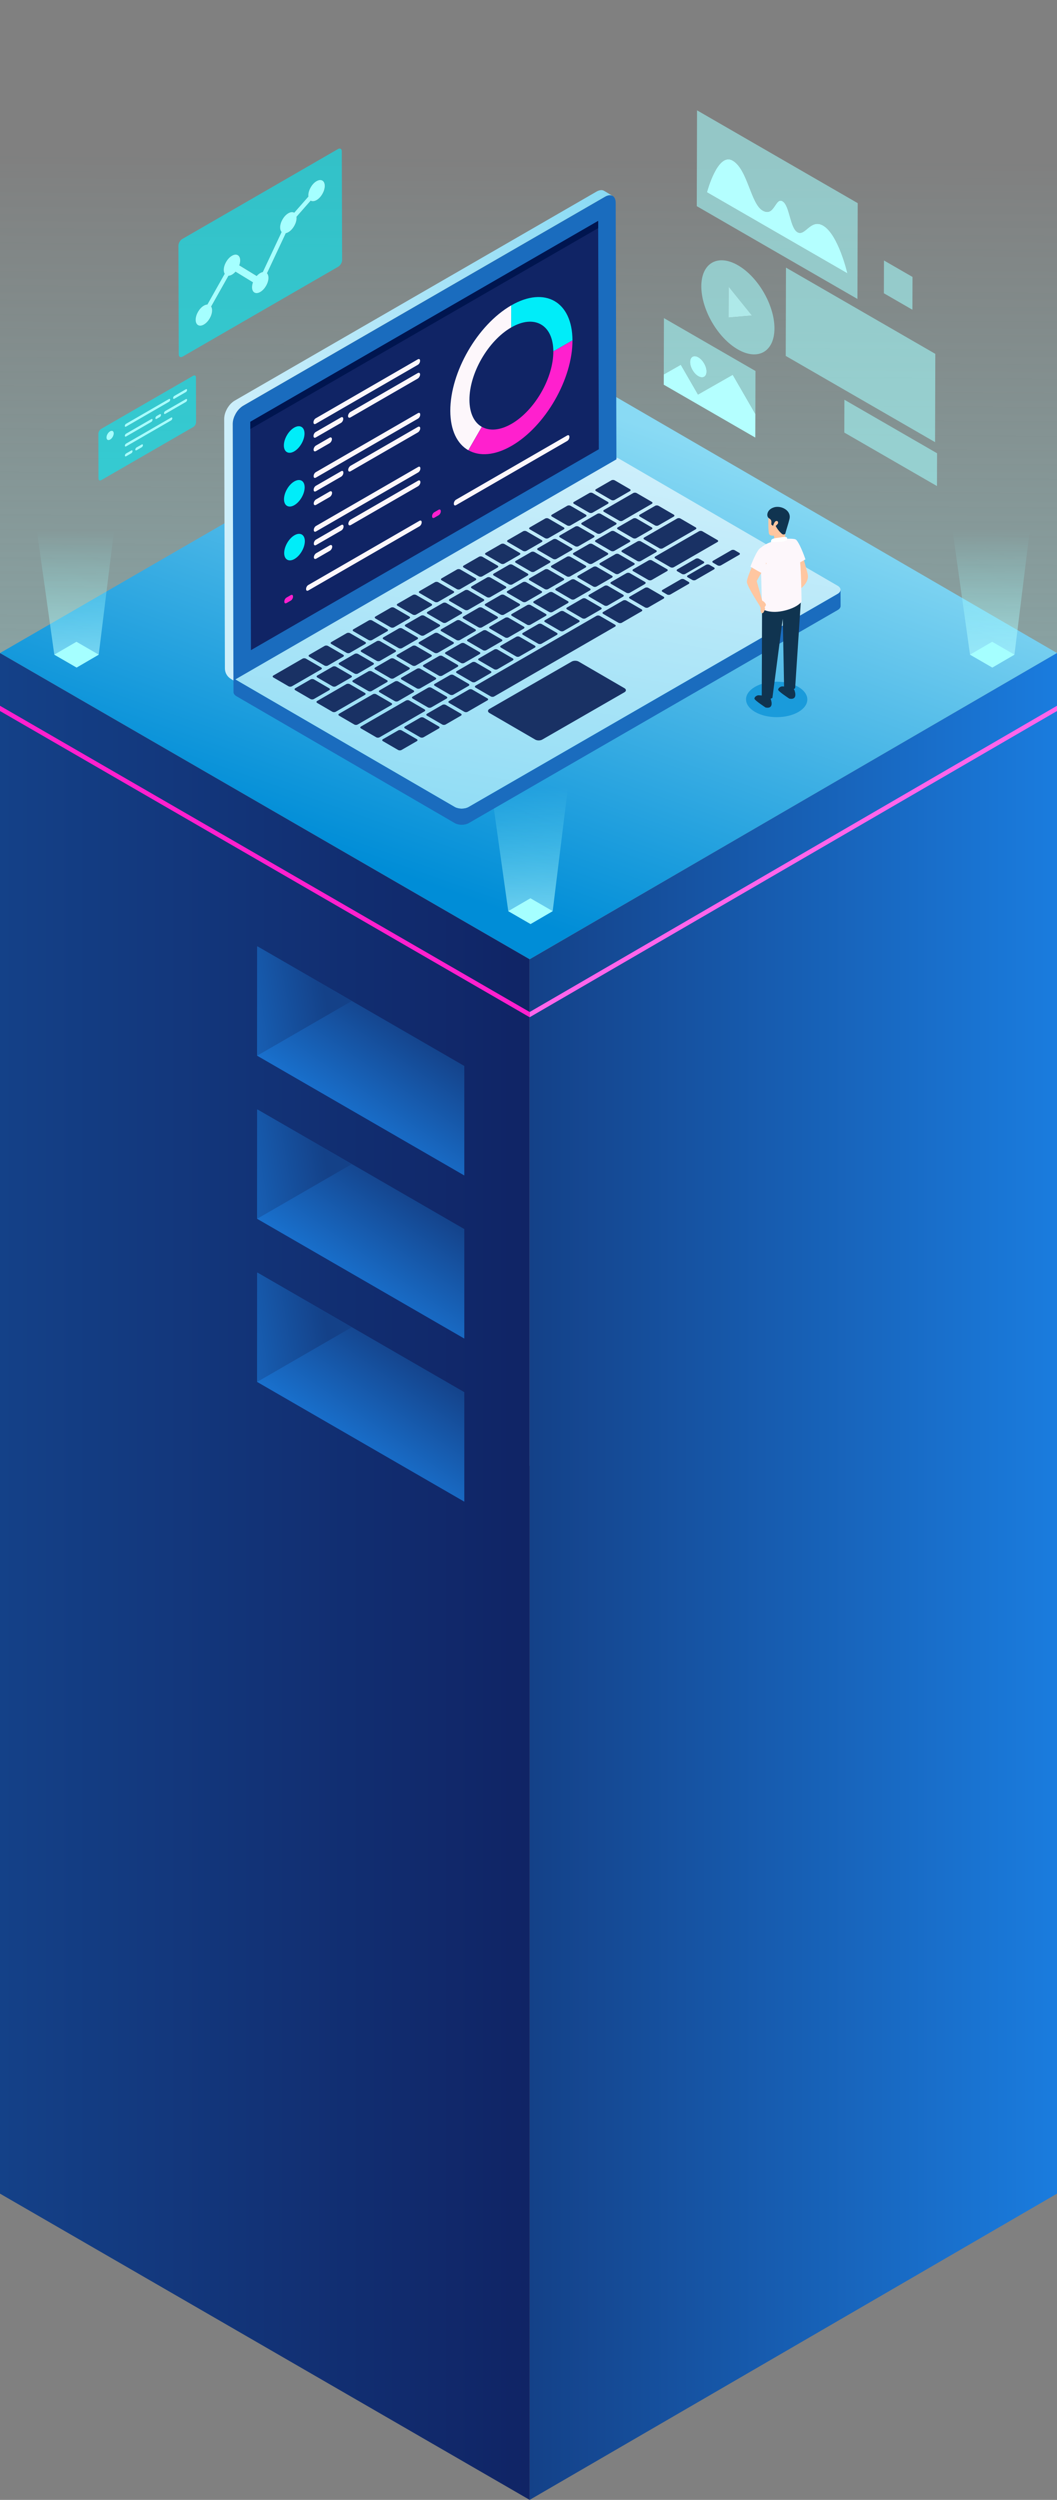 <?xml version="1.0" encoding="utf-8"?>
<!-- Generator: Adobe Illustrator 23.0.1, SVG Export Plug-In . SVG Version: 6.00 Build 0)  -->
<svg version="1.1" id="Layer_1" xmlns="http://www.w3.org/2000/svg" xmlns:xlink="http://www.w3.org/1999/xlink" x="0px" y="0px"
	 viewBox="0 0 360.71 852.82" style="enable-background:new 0 0 360.71 852.82;" xml:space="preserve">
<rect x="0" y="0" width="360.71" height="852.82" fill="#808080" stroke="none"/>
<style type="text/css">
	.st0{enable-background:new    ;}
	.st1{fill:url(#SVGID_1_);}
	.st2{fill:url(#SVGID_2_);}
	.st3{fill:url(#SVGID_3_);}
	.st4{fill:url(#SVGID_4_);}
	.st5{opacity:0.561;fill:url(#SVGID_5_);enable-background:new    ;}
	.st6{fill:url(#SVGID_6_);}
	.st7{fill:url(#SVGID_7_);}
	.st8{fill:url(#SVGID_8_);}
	.st9{fill:#FF65EB;}
	.st10{fill:#FF20CE;}
	.st11{opacity:0.561;fill:url(#SVGID_9_);enable-background:new    ;}
	.st12{fill:#A5FFFF;}
	.st13{opacity:0.561;fill:url(#SVGID_10_);enable-background:new    ;}
	.st14{opacity:0.561;fill:url(#SVGID_11_);enable-background:new    ;}
	.st15{opacity:0.561;fill:url(#SVGID_12_);enable-background:new    ;}
	.st16{fill:url(#SVGID_13_);}
	.st17{fill:#193164;}
	.st18{fill:#1A6CBE;}
	.st19{fill:#102465;}
	.st20{fill:#00154F;}
	.st21{fill:url(#SVGID_14_);}
	.st22{fill:#1A9BDB;}
	.st23{fill:#103450;}
	.st24{fill:#FFC6A0;}
	.st25{fill:#FDF7FB;}
	.st26{fill:#FFFFFF;}
	.st27{fill:#00EDF9;}
	.st28{opacity:0.6;fill:#00EDF9;enable-background:new    ;}
	.st29{fill:url(#SVGID_15_);}
	.st30{fill:url(#SVGID_16_);}
	.st31{fill:url(#SVGID_17_);}
	.st32{fill:url(#SVGID_18_);}
	.st33{fill:url(#SVGID_19_);}
	.st34{fill:url(#SVGID_20_);}
	.st35{opacity:0.561;fill:#A5FFFF;enable-background:new    ;}
	.st36{fill:#B4FFFF;}
	.st37{opacity:0.808;fill:#B8FFFF;enable-background:new    ;}
	.st38{fill:url(#SVGID_21_);}
	.st39{fill:url(#SVGID_22_);}
	.st40{fill:url(#SVGID_23_);}
	.st41{fill:#162A56;}
	.st42{fill:url(#SVGID_24_);}
	.st43{fill:#165DA4;}
	.st44{opacity:0.3;}
	.st45{opacity:0.561;fill:url(#SVGID_25_);}
	.st46{opacity:0.6;fill:#00EDF9;}
	.st47{opacity:0.561;fill:url(#SVGID_26_);}
	.st48{fill:url(#SVGID_27_);}
	.st49{fill:url(#SVGID_28_);}
	.st50{fill:url(#SVGID_29_);}
	.st51{opacity:0.4;fill:#1A9BDB;}
	.st52{fill:#011C63;}
	.st53{fill:#FCFEFB;}
	.st54{opacity:0.6;}
	.st55{fill:url(#SVGID_30_);}
	.st56{fill:url(#SVGID_31_);}
	.st57{fill:url(#SVGID_32_);}
	.st58{opacity:0.561;fill:url(#SVGID_33_);}
	.st59{fill:url(#SVGID_34_);}
	.st60{fill:url(#SVGID_35_);}
	.st61{fill:url(#SVGID_36_);}
</style>
<g id="OBJECTS">
	<g>
		<g>
			
				<linearGradient id="SVGID_1_" gradientUnits="userSpaceOnUse" x1="181.456" y1="593.971" x2="178.925" y2="231.238" gradientTransform="matrix(1 0 0 -1 0 634)">
				<stop  offset="0.037" style="stop-color:#93FFFD;stop-opacity:0"/>
				<stop  offset="0.622" style="stop-color:#A5FDFE;stop-opacity:0.608"/>
				<stop  offset="1" style="stop-color:#B2FBFF"/>
			</linearGradient>
			<polygon style="opacity:0.561;fill:url(#SVGID_1_);enable-background:new    ;" points="0,0 0,395.63 180.75,500.1 
				360.71,395.63 360.71,0 			"/>
			<g>
				<g class="st0">
					<g>
						
							<linearGradient id="SVGID_2_" gradientUnits="userSpaceOnUse" x1="209.066" y1="492.399" x2="151.733" y2="330.283" gradientTransform="matrix(1 0 0 -1 0 634)">
							<stop  offset="0" style="stop-color:#89DAF4"/>
							<stop  offset="1" style="stop-color:#008DD7"/>
						</linearGradient>
						<polygon class="st2" points="360.71,222.78 180.75,327.25 0,222.79 180.75,118.32 						"/>
					</g>
					
						<linearGradient id="SVGID_3_" gradientUnits="userSpaceOnUse" x1="180.75" y1="96.198" x2="360.71" y2="96.198" gradientTransform="matrix(1 0 0 -1 0 634)">
						<stop  offset="0" style="stop-color:#144188"/>
						<stop  offset="0.998" style="stop-color:#1A7CDE"/>
					</linearGradient>
					<polygon class="st3" points="360.71,222.78 360.71,748.35 180.75,852.82 180.75,327.25 					"/>
					
						<linearGradient id="SVGID_4_" gradientUnits="userSpaceOnUse" x1="0" y1="96.193" x2="180.75" y2="96.193" gradientTransform="matrix(1 0 0 -1 0 634)">
						<stop  offset="0" style="stop-color:#144188"/>
						<stop  offset="0.998" style="stop-color:#102465"/>
					</linearGradient>
					<polygon class="st4" points="180.75,327.25 180.75,852.82 0,748.35 0,222.79 					"/>
				</g>
			</g>
			<polygon class="st9" points="180.75,347.03 360.71,242.56 360.71,240.77 180.75,345.24 			"/>
			<polygon class="st10" points="0,242.56 180.75,347.03 180.75,345.24 0,240.77 			"/>
		</g>
		<g>
			
				<linearGradient id="SVGID_5_" gradientUnits="userSpaceOnUse" x1="180.529" y1="543.684" x2="180.137" y2="501.823" gradientTransform="matrix(1 0 0 -1 0 634)">
				<stop  offset="0.037" style="stop-color:#93FFFD;stop-opacity:0"/>
				<stop  offset="0.622" style="stop-color:#A5FDFE;stop-opacity:0.608"/>
				<stop  offset="1" style="stop-color:#B2FBFF"/>
			</linearGradient>
			<polygon class="st5" points="166.31,83.23 173.45,134.05 181.06,138.44 188.61,134.05 194.88,83.23 			"/>
			<polygon class="st12" points="173.45,134.05 181.01,129.66 188.61,134.05 181.06,138.44 			"/>
			
				<linearGradient id="SVGID_6_" gradientUnits="userSpaceOnUse" x1="25.609" y1="454.398" x2="25.218" y2="412.537" gradientTransform="matrix(1 0 0 -1 0 634)">
				<stop  offset="0.037" style="stop-color:#93FFFD;stop-opacity:0"/>
				<stop  offset="0.622" style="stop-color:#A5FDFE;stop-opacity:0.608"/>
				<stop  offset="1" style="stop-color:#B2FBFF"/>
			</linearGradient>
			<polygon style="opacity:0.561;fill:url(#SVGID_6_);enable-background:new    ;" points="11.39,172.52 18.53,223.33 
				26.14,227.73 33.69,223.33 39.96,172.52 			"/>
			<polygon class="st12" points="18.53,223.33 26.09,218.94 33.69,223.33 26.14,227.73 			"/>
			
				<linearGradient id="SVGID_7_" gradientUnits="userSpaceOnUse" x1="338.109" y1="454.398" x2="337.717" y2="412.537" gradientTransform="matrix(1 0 0 -1 0 634)">
				<stop  offset="0.037" style="stop-color:#93FFFD;stop-opacity:0"/>
				<stop  offset="0.622" style="stop-color:#A5FDFE;stop-opacity:0.608"/>
				<stop  offset="1" style="stop-color:#B2FBFF"/>
			</linearGradient>
			<polygon style="opacity:0.561;fill:url(#SVGID_7_);enable-background:new    ;" points="323.89,172.52 331.03,223.33 
				338.64,227.73 346.19,223.33 352.46,172.52 			"/>
			<polygon class="st12" points="331.03,223.33 338.59,218.94 346.19,223.33 338.64,227.73 			"/>
			
				<linearGradient id="SVGID_8_" gradientUnits="userSpaceOnUse" x1="180.529" y1="366.898" x2="180.137" y2="325.036" gradientTransform="matrix(1 0 0 -1 0 634)">
				<stop  offset="0.037" style="stop-color:#93FFFD;stop-opacity:0"/>
				<stop  offset="0.622" style="stop-color:#A5FDFE;stop-opacity:0.608"/>
				<stop  offset="1" style="stop-color:#B2FBFF"/>
			</linearGradient>
			<polygon style="opacity:0.561;fill:url(#SVGID_8_);enable-background:new    ;" points="166.31,260.02 173.45,310.83 
				181.06,315.23 188.61,310.83 194.88,260.02 			"/>
			<polygon class="st12" points="173.45,310.83 181.01,306.44 188.61,310.83 181.06,315.23 			"/>
		</g>
		<g>
			<g>
				
					<linearGradient id="SVGID_9_" gradientUnits="userSpaceOnUse" x1="193.551" y1="480.151" x2="169.827" y2="337.147" gradientTransform="matrix(1 0 0 -1 0 634)">
					<stop  offset="0" style="stop-color:#CDEFFB"/>
					<stop  offset="1" style="stop-color:#89DAF4"/>
				</linearGradient>
				<path style="fill:url(#SVGID_9_);" d="M206.57,156.54c1.33-0.77,3.46-0.77,4.78,0l74.5,43.29c1.32,0.77,1.32,2.01,0,2.77
					l-125.91,72.7c-1.33,0.77-3.47,0.76-4.79-0.01L80.65,232c-1.32-0.77-1.31-2,0.02-2.77L206.57,156.54z"/>
				<path class="st17" d="M209.73,170.56c-0.31,0.18-0.83,0.18-1.14,0l-5.2-3.02c-0.31-0.18-0.31-0.48,0-0.66l5.24-3.02
					c0.31-0.18,0.83-0.18,1.14,0l5.2,3.02c0.31,0.18,0.31,0.48,0,0.66L209.73,170.56z M207.44,171.88c0.31-0.18,0.31-0.48,0-0.66
					l-5.2-3.02c-0.31-0.18-0.83-0.18-1.14,0l-5.24,3.02c-0.31,0.18-0.31,0.48,0,0.66l5.2,3.02c0.31,0.18,0.83,0.18,1.14,0
					L207.44,171.88z M199.91,176.23c0.32-0.19,0.31-0.48,0-0.66l-5.2-3.02c-0.31-0.18-0.82-0.19-1.14,0l-5.22,3.02
					c-0.32,0.19-0.32,0.48,0,0.66l5.2,3.02c0.31,0.18,0.82,0.19,1.14,0L199.91,176.23z M229.92,176.23c0.31-0.18,0.31-0.48,0-0.66
					l-5.2-3.02c-0.31-0.18-0.83-0.18-1.14,0l-5.24,3.02c-0.31,0.18-0.31,0.48,0,0.66l5.2,3.02c0.31,0.18,0.83,0.18,1.14,0
					L229.92,176.23z M204.95,181.99l5.22-3.02c0.32-0.19,0.32-0.48,0-0.66l-5.2-3.02c-0.31-0.18-0.82-0.19-1.14,0l-5.22,3.02
					c-0.32,0.19-0.33,0.49-0.01,0.67l5.2,3.02C204.1,182.17,204.62,182.17,204.95,181.99z M217.2,176.89
					c-0.31-0.18-0.83-0.18-1.14,0l-5.24,3.02c-0.31,0.18-0.31,0.48,0,0.66l5.2,3.02c0.31,0.18,0.83,0.18,1.14,0l5.24-3.02
					c0.31-0.18,0.31-0.48,0-0.66L217.2,176.89z M184.86,184.92c0.31-0.18,0.31-0.48,0-0.66l-5.2-3.02c-0.31-0.18-0.83-0.18-1.14,0
					l-5.24,3.02c-0.31,0.18-0.31,0.48,0,0.66l5.2,3.02c0.31,0.18,0.83,0.18,1.14,0L184.86,184.92z M189.89,190.68l5.24-3.02
					c0.31-0.18,0.31-0.48,0-0.66l-5.2-3.02c-0.31-0.18-0.83-0.18-1.14,0l-5.24,3.02c-0.31,0.18-0.31,0.48,0,0.66l5.2,3.02
					C189.06,190.86,189.57,190.86,189.89,190.68z M177.34,189.27c0.31-0.18,0.31-0.48,0-0.66l-5.2-3.02c-0.31-0.18-0.83-0.18-1.14,0
					l-5.24,3.02c-0.31,0.18-0.31,0.48,0,0.66l5.2,3.02c0.31,0.18,0.83,0.18,1.14,0L177.34,189.27z M200.96,192.29
					c0.31,0.18,0.83,0.18,1.14,0l5.24-3.02c0.31-0.18,0.31-0.48,0-0.66l-5.2-3.02c-0.31-0.18-0.83-0.18-1.14,0l-5.24,3.02
					c-0.31,0.18-0.31,0.48,0,0.66L200.96,192.29z M176.02,191.34c-0.31,0.18-0.31,0.48,0,0.66l5.2,3.02c0.31,0.18,0.83,0.18,1.14,0
					l5.24-3.02c0.31-0.18,0.31-0.48,0-0.66l-5.2-3.02c-0.31-0.18-0.83-0.18-1.14,0L176.02,191.34z M169.81,193.61
					c0.31-0.18,0.31-0.48,0-0.66l-5.2-3.02c-0.31-0.18-0.83-0.18-1.14,0l-5.24,3.02c-0.31,0.18-0.31,0.48,0,0.66l5.2,3.02
					c0.31,0.18,0.83,0.18,1.14,0L169.81,193.61z M193.44,196.63c0.31,0.18,0.83,0.18,1.14,0l5.24-3.02c0.31-0.18,0.31-0.48,0-0.66
					l-5.2-3.02c-0.31-0.18-0.83-0.18-1.14,0l-5.24,3.02c-0.31,0.18-0.31,0.48,0,0.66L193.44,196.63z M234.7,196.29
					c-0.32,0.19-0.31,0.48,0,0.66l1.56,0.9c0.31,0.18,0.82,0.19,1.14,0l6.25-3.61c0.31-0.18,0.31-0.48,0-0.66l-1.56-0.9
					c-0.31-0.18-0.83-0.18-1.14,0L234.7,196.29z M168.5,195.68c-0.32,0.19-0.31,0.48,0,0.66l5.2,3.02c0.31,0.18,0.82,0.19,1.14,0
					l5.23-3.02c0.32-0.19,0.31-0.48,0-0.66l-5.2-3.02c-0.31-0.18-0.82-0.19-1.14,0L168.5,195.68z M187.09,194.27
					c-0.31-0.18-0.83-0.18-1.14,0l-5.24,3.02c-0.31,0.18-0.31,0.48,0,0.66l5.2,3.02c0.31,0.18,0.83,0.18,1.14,0l5.24-3.02
					c0.31-0.18,0.31-0.48,0-0.66L187.09,194.27z M160.97,200.03c-0.32,0.19-0.31,0.48,0,0.66l5.2,3.02c0.31,0.18,0.82,0.19,1.14,0
					l5.23-3.02c0.32-0.19,0.31-0.48,0-0.66l-5.2-3.02c-0.31-0.18-0.82-0.19-1.14,0L160.97,200.03z M201.31,201.41
					c0.31-0.18,0.33-0.47,0-0.66l-5.19-3.02c-0.32-0.19-0.83-0.18-1.14,0l-5.24,3.02c-0.31,0.18-0.33,0.47,0,0.66l5.19,3.02
					c0.32,0.19,0.83,0.18,1.14,0L201.31,201.41z M154.75,202.3c0.31-0.18,0.31-0.48,0-0.66l-5.2-3.02c-0.31-0.18-0.83-0.18-1.14,0
					l-5.23,3.02c-0.32,0.19-0.33,0.49-0.01,0.67l5.2,3.02c0.31,0.18,0.83,0.18,1.15-0.01L154.75,202.3z M153.44,204.38
					c-0.31,0.18-0.31,0.48,0,0.66l5.2,3.02c0.31,0.18,0.83,0.18,1.14,0l5.24-3.02c0.31-0.18,0.31-0.48,0-0.66l-5.2-3.02
					c-0.31-0.18-0.83-0.18-1.14,0L153.44,204.38z M187.41,208.77c0.32,0.19,0.83,0.18,1.14,0l5.24-3.02c0.31-0.18,0.33-0.47,0-0.66
					l-5.19-3.02c-0.32-0.19-0.83-0.18-1.14,0l-5.24,3.02c-0.31,0.18-0.33,0.47,0,0.66L187.41,208.77z M147.23,206.65
					c0.31-0.18,0.31-0.48,0-0.66l-5.2-3.02c-0.31-0.18-0.83-0.18-1.14,0l-5.24,3.02c-0.31,0.18-0.31,0.48,0,0.66l5.2,3.02
					c0.31,0.18,0.83,0.18,1.14,0L147.23,206.65z M172.04,202.96c-0.31-0.18-0.83-0.18-1.15,0.01l-5.23,3.02
					c-0.32,0.19-0.31,0.48,0,0.66l5.2,3.02c0.31,0.18,0.82,0.19,1.14,0l5.23-3.02c0.32-0.19,0.33-0.49,0.01-0.67L172.04,202.96z
					 M145.91,208.72c-0.31,0.18-0.31,0.48,0,0.66l5.2,3.02c0.31,0.18,0.83,0.18,1.14,0l5.24-3.02c0.31-0.18,0.31-0.48,0-0.66
					l-5.2-3.02c-0.31-0.18-0.83-0.18-1.14,0L145.91,208.72z M205.85,208.77c-0.32,0.19-0.31,0.48,0,0.66l5.2,3.02
					c0.31,0.18,0.82,0.19,1.14,0l6.76-3.9c0.31-0.18,0.31-0.48,0-0.66l-5.2-3.02c-0.31-0.18-0.83-0.18-1.14,0L205.85,208.77z
					 M164.5,207.31c-0.31-0.18-0.83-0.18-1.14,0l-5.23,3.02c-0.32,0.19-0.33,0.49-0.01,0.67l5.2,3.02c0.31,0.18,0.83,0.18,1.15-0.01
					l5.23-3.02c0.31-0.18,0.31-0.48,0-0.66L164.5,207.31z M197.57,212.24c0.31-0.18,0.31-0.48-0.01-0.67l-5.19-3.02
					c-0.32-0.19-0.83-0.18-1.14,0l-5.24,3.02c-0.31,0.18-0.33,0.47,0,0.66l5.19,3.02c0.32,0.19,0.84,0.19,1.15,0.01L197.57,212.24z
					 M138.39,213.07c-0.31,0.18-0.31,0.48,0,0.66l5.2,3.02c0.31,0.18,0.83,0.18,1.14,0l5.24-3.02c0.31-0.18,0.31-0.48,0-0.66
					l-5.2-3.02c-0.31-0.18-0.83-0.18-1.14,0L138.39,213.07z M132.18,215.34c0.31-0.18,0.31-0.48,0-0.66l-5.2-3.02
					c-0.31-0.18-0.83-0.18-1.14,0l-5.24,3.02c-0.31,0.18-0.31,0.48,0,0.66l5.2,3.02c0.31,0.18,0.83,0.18,1.14,0L132.18,215.34z
					 M156.98,211.65c-0.31-0.18-0.83-0.18-1.14,0l-5.24,3.02c-0.31,0.18-0.31,0.48,0,0.66l5.2,3.02c0.31,0.18,0.83,0.18,1.14,0
					l5.24-3.02c0.31-0.18,0.31-0.48,0-0.66L156.98,211.65z M137.2,221.1l5.22-3.02c0.32-0.19,0.33-0.49,0.01-0.67l-5.2-3.02
					c-0.31-0.18-0.83-0.18-1.15,0.01l-5.23,3.02c-0.31,0.18-0.31,0.48,0,0.66l5.2,3.02C136.37,221.28,136.89,221.28,137.2,221.1z
					 M124.64,219.69c0.32-0.19,0.33-0.49,0.01-0.67l-5.2-3.02c-0.31-0.18-0.83-0.18-1.15,0.01l-5.23,3.02
					c-0.32,0.19-0.31,0.48,0,0.66l5.2,3.02c0.31,0.18,0.82,0.19,1.14,0L124.64,219.69z M149.46,216c-0.31-0.18-0.83-0.18-1.14,0
					l-5.24,3.02c-0.31,0.18-0.31,0.48,0,0.66l5.2,3.02c0.31,0.18,0.83,0.18,1.14,0l5.24-3.02c0.31-0.18,0.31-0.48,0-0.66L149.46,216
					z M182.52,220.93c0.31-0.18,0.31-0.48-0.01-0.67l-5.19-3.02c-0.32-0.19-0.83-0.18-1.14,0l-5.24,3.02
					c-0.31,0.18-0.33,0.47,0,0.66l5.19,3.02c0.32,0.19,0.84,0.19,1.15,0.01L182.52,220.93z M123.34,221.76
					c-0.32,0.19-0.31,0.48,0,0.66l5.2,3.02c0.31,0.18,0.82,0.19,1.14,0l5.23-3.02c0.32-0.19,0.31-0.48,0-0.66l-5.2-3.02
					c-0.31-0.18-0.82-0.19-1.14,0L123.34,221.76z M140.75,227.05c0.31,0.18,0.83,0.18,1.14,0l5.24-3.02c0.31-0.18,0.31-0.48,0-0.66
					l-5.2-3.02c-0.31-0.18-0.83-0.18-1.14,0l-5.24,3.02c-0.31,0.18-0.31,0.48,0,0.66L140.75,227.05z M134.41,224.69
					c-0.31-0.18-0.83-0.18-1.15,0.01l-5.23,3.02c-0.32,0.19-0.31,0.48,0,0.66l5.2,3.02c0.31,0.18,0.82,0.19,1.14,0l5.23-3.02
					c0.32-0.19,0.33-0.49,0.01-0.67L134.41,224.69z M167.46,229.62c0.32-0.19,0.31-0.48-0.01-0.67l-5.19-3.02
					c-0.32-0.19-0.82-0.19-1.14,0l-5.23,3.02c-0.32,0.19-0.34,0.48-0.01,0.67l5.19,3.02c0.32,0.19,0.84,0.19,1.16,0L167.46,229.62z
					 M93.28,230.45c-0.31,0.18-0.31,0.48,0,0.66l5.2,3.02c0.31,0.18,0.83,0.18,1.14,0l9.98-5.76c0.31-0.18,0.31-0.48,0-0.66
					l-5.2-3.02c-0.31-0.18-0.83-0.18-1.14,0L93.28,230.45z M125.69,235.74c0.31,0.18,0.83,0.18,1.15-0.01l5.22-3.02
					c0.31-0.18,0.31-0.48,0-0.66l-5.2-3.02c-0.31-0.18-0.83-0.18-1.14,0l-5.22,3.02c-0.32,0.19-0.33,0.49-0.01,0.67L125.69,235.74z
					 M162.31,233.91c-0.32,0.19-0.33,0.49-0.01,0.67l5.2,3.02c0.31,0.18,0.83,0.18,1.15-0.01l41.24-23.81
					c0.31-0.18,0.31-0.48,0-0.66l-5.2-3.02c-0.31-0.18-0.83-0.18-1.14,0L162.31,233.91z M100.76,234.8c-0.31,0.18-0.31,0.48,0,0.66
					l5.2,3.02c0.31,0.18,0.83,0.18,1.14,0l5.24-3.02c0.31-0.18,0.31-0.48,0-0.66l-5.2-3.02c-0.31-0.18-0.83-0.18-1.14,0
					L100.76,234.8z M134.72,239.19c0.32,0.19,0.83,0.18,1.14,0l5.22-3.02c0.32-0.19,0.34-0.48,0.01-0.67l-5.19-3.02
					c-0.32-0.19-0.83-0.18-1.15,0.01l-5.22,3.02c-0.31,0.18-0.33,0.47,0,0.66L134.72,239.19z M152.41,238.31
					c0.31-0.18,0.31-0.48-0.01-0.67l-5.19-3.02c-0.32-0.19-0.83-0.18-1.14,0l-5.24,3.02c-0.31,0.18-0.33,0.47,0,0.66l5.19,3.02
					c0.32,0.19,0.84,0.19,1.15,0.01L152.41,238.31z M108.23,239.14c-0.31,0.18-0.31,0.48,0,0.66l5.2,3.02
					c0.31,0.18,0.83,0.18,1.14,0l9.97-5.76c0.31-0.18,0.31-0.48,0-0.66l-5.2-3.02c-0.31-0.18-0.83-0.18-1.14,0L108.23,239.14z
					 M153.25,239.14c-0.32,0.19-0.31,0.48,0,0.66l5.2,3.02c0.31,0.18,0.82,0.19,1.14,0l6.76-3.9c0.31-0.18,0.31-0.48,0-0.66
					l-5.2-3.02c-0.31-0.18-0.83-0.18-1.14,0L153.25,239.14z M123.19,247.84c-0.31,0.18-0.33,0.47,0,0.66l5.19,3.02
					c0.32,0.19,0.84,0.19,1.15,0.01l15.35-8.86c0.31-0.18,0.31-0.48-0.01-0.67l-5.19-3.02c-0.32-0.19-0.83-0.18-1.14,0
					L123.19,247.84z M138.19,247.84c-0.31,0.18-0.31,0.48,0,0.66l5.2,3.02c0.31,0.18,0.83,0.18,1.14,0l5.24-3.02
					c0.31-0.18,0.31-0.48,0-0.66l-5.2-3.02c-0.31-0.18-0.83-0.18-1.14,0L138.19,247.84z M222.44,171.88c0.31-0.18,0.31-0.48,0-0.66
					l-5.2-3.02c-0.31-0.18-0.83-0.18-1.14,0l-9.98,5.76c-0.32,0.19-0.31,0.48,0,0.66l5.2,3.02c0.31,0.18,0.82,0.19,1.14,0
					L222.44,171.88z M192.38,180.58c0.31-0.18,0.31-0.48,0-0.66l-5.2-3.02c-0.31-0.18-0.83-0.18-1.14,0l-5.24,3.02
					c-0.31,0.18-0.31,0.48,0,0.66l5.2,3.02c0.31,0.18,0.83,0.18,1.14,0L192.38,180.58z M197.41,186.34l5.24-3.02
					c0.31-0.18,0.31-0.48,0-0.66l-5.2-3.02c-0.31-0.18-0.83-0.18-1.14,0l-5.24,3.02c-0.31,0.18-0.31,0.48,0,0.66l5.2,3.02
					C196.58,186.52,197.1,186.52,197.41,186.34z M237.4,180.57c0.31-0.18,0.33-0.47,0-0.66l-5.19-3.02c-0.32-0.19-0.83-0.18-1.14,0
					l-11.22,6.48c-0.31,0.18-0.33,0.47,0,0.66l5.19,3.02c0.32,0.19,0.83,0.18,1.14,0L237.4,180.57z M208.49,187.94
					c0.31,0.18,0.82,0.19,1.14,0l5.23-3.02c0.32-0.19,0.31-0.48,0-0.66l-5.2-3.02c-0.31-0.18-0.82-0.19-1.14,0l-5.22,3.02
					c-0.32,0.19-0.32,0.48,0,0.66L208.49,187.94z M223.89,188.37c0.31-0.18,0.33-0.47,0-0.66l-5.19-3.02
					c-0.32-0.19-0.83-0.18-1.14,0l-5.24,3.02c-0.31,0.18-0.33,0.47,0,0.66l5.19,3.02c0.32,0.19,0.83,0.18,1.14,0L223.89,188.37z
					 M223.62,189.85c-0.31,0.18-0.33,0.47,0,0.66l5.17,3c0.31,0.18,0.83,0.18,1.14,0l14.92-8.61c0.31-0.18,0.31-0.48,0-0.66l-5.17-3
					c-0.32-0.19-0.83-0.18-1.14,0L223.62,189.85z M216.36,192.72c0.32-0.19,0.33-0.47,0-0.66l-5.19-3.02
					c-0.32-0.19-0.82-0.19-1.14,0l-5.23,3.02c-0.32,0.19-0.33,0.47,0,0.66l5.19,3.02c0.32,0.19,0.82,0.19,1.14,0L216.36,192.72z
					 M231.15,194.23c-0.32,0.19-0.31,0.48,0,0.66l1.54,0.9c0.32,0.19,0.83,0.19,1.15,0.01l6.25-3.61c0.31-0.18,0.31-0.48-0.01-0.67
					l-1.54-0.9c-0.31-0.18-0.83-0.18-1.14,0L231.15,194.23z M226.08,201.24c-0.32,0.19-0.31,0.48,0,0.66l1.54,0.9
					c0.32,0.19,0.83,0.19,1.15,0.01l6.25-3.61c0.31-0.18,0.31-0.48-0.01-0.67l-1.54-0.9c-0.31-0.18-0.83-0.18-1.14,0L226.08,201.24z
					 M243.33,191.31c-0.32,0.19-0.31,0.48,0,0.66l1.54,0.9c0.32,0.19,0.83,0.19,1.15,0.01l6.25-3.61c0.31-0.18,0.31-0.48-0.01-0.67
					l-1.54-0.9c-0.31-0.18-0.83-0.18-1.14,0L243.33,191.31z M227.64,194.84c0.31-0.18,0.31-0.48,0-0.66l-5.17-3
					c-0.32-0.19-0.83-0.18-1.14,0l-5.24,3.02c-0.31,0.18-0.33,0.47,0,0.66l5.17,3c0.31,0.18,0.83,0.18,1.14,0L227.64,194.84z
					 M208.83,197.06c0.31-0.18,0.33-0.47,0-0.66l-5.19-3.02c-0.32-0.19-0.83-0.18-1.14,0l-5.23,3.02c-0.32,0.19-0.34,0.48-0.01,0.67
					l5.19,3.02c0.32,0.19,0.83,0.18,1.15-0.01L208.83,197.06z M162.28,197.96c0.32-0.19,0.33-0.49,0.01-0.67l-5.2-3.02
					c-0.31-0.18-0.83-0.18-1.15,0.01l-5.23,3.02c-0.32,0.19-0.31,0.48,0,0.66l5.2,3.02c0.31,0.18,0.82,0.19,1.14,0L162.28,197.96z
					 M213.76,202.22c0.32,0.19,0.84,0.19,1.15,0.01l5.05-2.92l0.15-0.12c0.31-0.18,0.31-0.48,0-0.66l-5.17-3
					c-0.32-0.19-0.83-0.18-1.14,0l-5.24,3.02c-0.31,0.18-0.33,0.47,0,0.66L213.76,202.22z M179.56,198.61
					c-0.31-0.18-0.83-0.18-1.14,0l-5.24,3.02c-0.31,0.18-0.31,0.48,0,0.66l5.2,3.02c0.31,0.18,0.83,0.18,1.14,0l5.24-3.02
					c0.31-0.18,0.31-0.48,0-0.66L179.56,198.61z M206.24,206.56c0.32,0.19,0.83,0.19,1.15,0.01l5.23-3.02
					c0.32-0.19,0.33-0.49,0-0.67l-5.19-3.02c-0.32-0.19-0.83-0.18-1.15,0.01l-5.23,3.02c-0.32,0.19-0.33,0.47,0,0.66L206.24,206.56z
					 M214.91,203.54c-0.32,0.19-0.31,0.48,0,0.66l5.2,3.02c0.31,0.18,0.82,0.19,1.14,0l5.18-2.99c0.32-0.19,0.33-0.49,0.01-0.67
					l-5.2-3.02c-0.31-0.18-0.83-0.18-1.15,0.01L214.91,203.54z M205.09,207.9c0.32-0.19,0.31-0.48-0.01-0.67l-5.19-3.02
					c-0.32-0.19-0.82-0.19-1.14,0l-5.23,3.02c-0.32,0.19-0.34,0.48-0.01,0.67l5.19,3.02c0.32,0.19,0.84,0.19,1.16,0L205.09,207.9z
					 M179.88,213.12c0.32,0.19,0.83,0.18,1.14,0l5.24-3.02c0.31-0.18,0.33-0.47,0-0.66l-5.19-3.02c-0.32-0.19-0.83-0.18-1.14,0
					l-5.24,3.02c-0.31,0.18-0.33,0.47,0,0.66L179.88,213.12z M139.7,210.99c0.31-0.18,0.31-0.48,0-0.66l-5.2-3.02
					c-0.31-0.18-0.83-0.18-1.14,0l-5.24,3.02c-0.31,0.18-0.31,0.48,0,0.66l5.2,3.02c0.31,0.18,0.83,0.18,1.14,0L139.7,210.99z
					 M172.36,217.46c0.32,0.19,0.83,0.18,1.14,0l5.23-3.02c0.32-0.19,0.34-0.48,0.01-0.67l-5.19-3.02
					c-0.32-0.19-0.83-0.18-1.15,0.01l-5.23,3.02c-0.31,0.18-0.33,0.47,0,0.66L172.36,217.46z M190.04,216.58
					c0.31-0.18,0.31-0.48-0.01-0.67l-5.19-3.02c-0.32-0.19-0.83-0.18-1.14,0l-5.24,3.02c-0.31,0.18-0.33,0.47,0,0.66l5.19,3.02
					c0.32,0.19,0.84,0.19,1.15,0.01L190.04,216.58z M164.82,221.81c0.32,0.19,0.83,0.18,1.15-0.01l5.22-3.02
					c0.32-0.19,0.33-0.47,0-0.66L166,215.1c-0.32-0.19-0.82-0.19-1.14,0l-5.22,3.02c-0.32,0.19-0.34,0.48-0.01,0.67L164.82,221.81z
					 M157.3,226.16c0.32,0.19,0.83,0.18,1.14,0l5.24-3.02c0.31-0.18,0.33-0.47,0-0.66l-5.19-3.02c-0.32-0.19-0.83-0.18-1.14,0
					l-5.24,3.02c-0.31,0.18-0.33,0.47,0,0.66L157.3,226.16z M117.12,224.03c0.31-0.18,0.31-0.48,0-0.66l-5.2-3.02
					c-0.31-0.18-0.83-0.18-1.14,0l-5.22,3.02c-0.32,0.19-0.33,0.49-0.01,0.67l5.2,3.02c0.31,0.18,0.83,0.18,1.15-0.01L117.12,224.03
					z M174.98,225.28c0.32-0.19,0.33-0.49,0-0.67l-5.19-3.02c-0.32-0.19-0.83-0.18-1.15,0.01l-5.22,3.02
					c-0.32,0.19-0.33,0.47,0,0.66l5.19,3.02c0.32,0.19,0.83,0.19,1.15,0.01L174.98,225.28z M122.15,229.78l5.22-3.02
					c0.31-0.18,0.31-0.48,0-0.66l-5.2-3.02c-0.31-0.18-0.83-0.18-1.14,0l-5.22,3.02c-0.32,0.19-0.33,0.49-0.01,0.67l5.2,3.02
					C121.31,229.97,121.83,229.97,122.15,229.78z M149.77,230.5c0.32,0.19,0.83,0.18,1.14,0l5.24-3.02c0.31-0.18,0.33-0.47,0-0.66
					l-5.19-3.02c-0.32-0.19-0.83-0.18-1.14,0l-5.24,3.02c-0.31,0.18-0.33,0.47,0,0.66L149.77,230.5z M113.48,234.13
					c0.31,0.18,0.83,0.18,1.14,0l5.24-3.02c0.31-0.18,0.31-0.48,0-0.66l-5.2-3.02c-0.31-0.18-0.83-0.18-1.14,0l-5.24,3.02
					c-0.31,0.18-0.31,0.48,0,0.66L113.48,234.13z M148.62,231.82c0.31-0.18,0.33-0.47,0-0.66l-5.19-3.02
					c-0.32-0.19-0.83-0.18-1.14,0l-5.24,3.02c-0.31,0.18-0.33,0.47,0,0.66l5.19,3.02c0.32,0.19,0.83,0.18,1.14,0L148.62,231.82z
					 M153.55,236.98c0.32,0.19,0.84,0.19,1.15,0.01l5.24-3.02c0.31-0.18,0.31-0.48-0.01-0.67l-5.19-3.02
					c-0.32-0.19-0.83-0.18-1.14,0l-5.24,3.02c-0.31,0.18-0.33,0.47,0,0.66L153.55,236.98z M115.72,243.49
					c-0.31,0.18-0.33,0.47,0,0.66l5.19,3.02c0.32,0.19,0.83,0.18,1.14,0l11.52-6.65c0.32-0.19,0.33-0.47,0-0.66l-5.19-3.02
					c-0.32-0.19-0.82-0.19-1.14,0L115.72,243.49z M145.73,243.48c-0.32,0.19-0.33,0.49-0.01,0.67l5.2,3.02
					c0.31,0.18,0.83,0.18,1.15-0.01l5.23-3.02c0.31-0.18,0.31-0.48,0-0.66l-5.2-3.02c-0.31-0.18-0.83-0.18-1.14,0L145.73,243.48z
					 M167.03,241.85c-0.66,0.38-0.66,1-0.01,1.38l15.63,9.08c0.65,0.38,1.73,0.38,2.39,0l28.06-16.15c0.67-0.39,0.66-1,0.01-1.38
					l-15.63-9.08c-0.65-0.38-1.72-0.39-2.39,0L167.03,241.85z M130.67,252.18c-0.31,0.18-0.31,0.48,0,0.66l5.2,3.02
					c0.31,0.18,0.83,0.18,1.14,0l5.24-3.02c0.31-0.18,0.31-0.48,0-0.66l-5.2-3.02c-0.31-0.18-0.83-0.18-1.14,0L130.67,252.18z"/>
				<path class="st18" d="M206.5,67.09c1.99-1.15,3.6-0.23,3.61,2.06l0.25,87.55l-130.7,75.46l-0.25-87.55
					c-0.01-2.28,1.6-5.06,3.58-6.21L206.5,67.09z"/>
				<path class="st18" d="M286.84,201.22c0,0.5-0.33,1.01-1,1.39l-125.9,72.69c-1.33,0.77-3.47,0.76-4.79-0.01L80.65,232
					c-0.08-0.05-0.14-0.1-0.2-0.15c-0.08-0.06-0.17-0.12-0.24-0.18c-0.11-0.09-0.19-0.19-0.27-0.3c-0.01-0.02-0.02-0.04-0.04-0.05
					c-0.07-0.1-0.12-0.21-0.16-0.31c0-0.01-0.01-0.02-0.01-0.04c-0.04-0.11-0.06-0.23-0.06-0.35l0.02,5.51c0,0.01,0,0.02,0,0.03
					c0,0.06,0.01,0.13,0.02,0.19c0.01,0.04,0.02,0.08,0.04,0.13c0,0.01,0.01,0.02,0.01,0.04c0,0.01,0,0.02,0.01,0.03
					c0.02,0.06,0.05,0.13,0.09,0.19c0.02,0.03,0.04,0.06,0.06,0.09c0.01,0.02,0.02,0.04,0.04,0.05c0.01,0.02,0.02,0.04,0.04,0.05
					c0.06,0.08,0.13,0.15,0.21,0.23c0.01,0.01,0.02,0.01,0.02,0.02c0.07,0.06,0.16,0.12,0.24,0.18c0.06,0.04,0.1,0.08,0.16,0.12
					c0.01,0.01,0.03,0.02,0.04,0.02l74.5,43.29c1.32,0.77,3.46,0.77,4.79,0.01l125.91-72.69c0.67-0.38,1-0.89,0.99-1.39
					L286.84,201.22z"/>
			</g>
			<g>
				<g>
					<polygon class="st19" points="204.13,75.36 204.35,153.26 85.63,221.8 85.41,143.9 					"/>
				</g>
				<polygon class="st20" points="204.13,77.83 204.13,75.36 85.41,143.9 85.41,146.37 				"/>
				
					<linearGradient id="SVGID_10_" gradientUnits="userSpaceOnUse" x1="76.51" y1="485.497" x2="209.06" y2="485.497" gradientTransform="matrix(1 0 0 -1 0 634)">
					<stop  offset="0" style="stop-color:#CDEFFB"/>
					<stop  offset="1" style="stop-color:#89DAF4"/>
				</linearGradient>
				<path style="fill:url(#SVGID_10_);" d="M207.29,66.74c0.2-0.06,0.4-0.11,0.59-0.13c0.02,0,0.04,0,0.05-0.01
					c0.2-0.02,0.4-0.01,0.58,0.03c0.01,0,0.02,0,0.03,0.01c0.19,0.04,0.36,0.1,0.52,0.2l-2.9-1.73c-0.01,0-0.01-0.01-0.02-0.01
					c-0.06-0.03-0.12-0.06-0.18-0.09s-0.12-0.05-0.19-0.07c-0.04-0.01-0.09-0.02-0.13-0.03c-0.01,0-0.02,0-0.03-0.01
					c-0.01,0-0.03-0.01-0.04-0.01c-0.07-0.01-0.14-0.02-0.22-0.03c-0.08,0-0.16-0.01-0.24,0c-0.03,0-0.05,0.01-0.08,0.01
					c-0.02,0-0.04,0-0.05,0.01c-0.05,0-0.09,0.01-0.14,0.01c-0.1,0.02-0.21,0.04-0.32,0.07c-0.04,0.01-0.09,0.03-0.14,0.05
					c-0.04,0.01-0.08,0.03-0.13,0.04c-0.05,0.02-0.11,0.03-0.16,0.05c-0.16,0.07-0.33,0.15-0.5,0.25L80.1,136.67
					c-0.23,0.13-0.46,0.29-0.68,0.47c-0.07,0.06-0.14,0.12-0.21,0.18c-0.11,0.09-0.22,0.18-0.32,0.28c-0.05,0.05-0.09,0.1-0.14,0.14
					c-0.04,0.04-0.08,0.08-0.12,0.13c-0.05,0.05-0.09,0.1-0.14,0.15c-0.1,0.11-0.2,0.23-0.29,0.36c-0.03,0.04-0.06,0.09-0.1,0.13
					c-0.02,0.02-0.03,0.04-0.05,0.07c-0.03,0.04-0.06,0.08-0.09,0.13c-0.07,0.1-0.14,0.21-0.21,0.31c-0.06,0.1-0.13,0.2-0.19,0.3
					c0,0.01-0.01,0.02-0.01,0.03s-0.01,0.02-0.01,0.02c-0.05,0.08-0.1,0.17-0.14,0.25c-0.05,0.1-0.11,0.2-0.15,0.31
					c-0.05,0.09-0.09,0.19-0.13,0.28c0,0,0,0.01-0.01,0.01c0,0.01,0,0.01-0.01,0.02c-0.05,0.11-0.09,0.21-0.13,0.32
					s-0.08,0.23-0.12,0.34c-0.02,0.06-0.03,0.11-0.05,0.17c-0.01,0.02-0.01,0.05-0.02,0.07c-0.01,0.04-0.03,0.08-0.04,0.12
					c-0.04,0.14-0.07,0.28-0.1,0.41c-0.02,0.08-0.03,0.17-0.04,0.25c-0.01,0.04-0.02,0.09-0.02,0.13c-0.01,0.04-0.02,0.08-0.02,0.12
					c-0.03,0.24-0.05,0.47-0.05,0.7l0.24,85.15c0,1.49,0.8,2.87,2.09,3.61l0.82,0.52l-0.25-87.55c0-0.27,0.02-0.54,0.07-0.82
					c0.01-0.04,0.01-0.09,0.02-0.13c0.04-0.26,0.1-0.52,0.18-0.79c0.01-0.02,0.01-0.05,0.02-0.07c0.09-0.28,0.19-0.57,0.31-0.85
					c0,0,0-0.01,0.01-0.01c0.13-0.29,0.27-0.57,0.42-0.84c0-0.01,0.01-0.02,0.01-0.02c0.15-0.27,0.32-0.52,0.5-0.77
					c0.02-0.02,0.03-0.04,0.05-0.07c0.17-0.22,0.34-0.43,0.53-0.63c0.04-0.04,0.08-0.09,0.12-0.13c0.15-0.15,0.3-0.29,0.45-0.42
					c0.07-0.06,0.14-0.13,0.21-0.18c0.22-0.17,0.44-0.33,0.68-0.47L206.5,67.09c0.23-0.13,0.45-0.23,0.66-0.31
					C207.21,66.77,207.25,66.75,207.29,66.74z"/>
			</g>
		</g>
		<g>
			<g>
				<g>
					<path class="st22" d="M272.42,234.33c-4.09-2.36-10.71-2.37-14.78-0.01c-4.09,2.37-4.05,6.21,0.05,8.57
						c4.09,2.36,10.7,2.36,14.78-0.01C276.54,240.52,276.52,236.69,272.42,234.33z"/>
					<g>
						<g>
							<path class="st23" d="M261.27,241.37c0,0-3.7-2.41-3.8-2.99c-0.1-0.58,0.8-1.22,1.42-1.19c0.62,0.02,3.24,0.24,3.24,0.24
								l0.84,0.95C262.98,238.38,264.48,241.96,261.27,241.37z"/>
							<path class="st23" d="M269.37,238.34c0,0-3.7-2.41-3.8-2.99c-0.1-0.58,0.8-1.22,1.42-1.19c0.62,0.02,3.24,0.24,3.24,0.24
								l0.84,0.95C271.07,235.35,272.58,238.93,269.37,238.34z"/>
							<path class="st23" d="M260.06,207.71l-0.11,30.46c0,0,1.69,1.03,3.64-0.08c0,0,3.45-26.31,3.51-26.94
								c0.05-0.58,0.49,24.02,0.49,24.02s2.14,1.23,3.76-0.44l1.92-29.14L260.06,207.71z"/>
							<path class="st24" d="M271.42,196.57l0.21,5.36c0,0,4.2-2.22,4.1-5.47c-0.02-0.73-1.41-5.39-1.72-6.57
								C272.59,190.66,272.51,195.43,271.42,196.57z"/>
							<path class="st25" d="M263.09,184.95c0,0-1.56,0.34-3.58,1.99l0.54,20.77c0,0,2.62,1.92,7.98,0.52
								c4.37-1.14,5.51-2.98,5.51-2.98s-0.1-9.63-0.51-13.84c-0.41-4.21-1.62-7.44-1.62-7.44c-0.95-0.29-3.05-0.17-3.05-0.17
								L263.09,184.95z"/>
							<path class="st24" d="M267.93,183.69l0.12-4.06c0,0,1.02-0.08,0.85-1.2c-0.18-1.12-1.22-0.38-1.41-0.05
								c0,0-0.24-3.85-2.28-4.22s-2.89-0.07-2.94,0.92s-0.12,4.47,0,5.76s0,1.96,1.86,1.91l0.16,1.35c0,0,0.85,0.79,3.46,0.15
								L267.93,183.69z"/>
						</g>
					</g>
				</g>
				<path class="st26" d="M263.09,184.95c0.01-0.79,0.14-1.22,1.98-1.43c1.84-0.21,3.34-0.7,3.53,0s-0.18,1.14-2.03,1.3
					C264.73,184.97,263.09,184.95,263.09,184.95z"/>
				<path class="st23" d="M265.5,178.55c0.09-0.31,0.01-0.73-0.35-0.82c-0.28-0.06-0.51,0.07-0.69,0.29
					c-0.31,0.37-0.51,0.98-0.67,1.38c-0.19-0.16-0.38-0.32-0.58-0.47c0.01-0.12,0.02-0.24,0.02-0.37c0.02-0.3,0.04-0.61-0.03-0.9
					c-0.15-0.62-0.8-0.72-1.11-1.18c-0.42-0.62-0.24-1.51,0.16-2.11c0.42-0.62,1.09-1.04,1.81-1.27c2.43-0.8,6.07,0.99,5.36,3.95
					c-0.41,1.7-1,3.35-1.44,5.03c-0.06,0.22-0.56,0.31-0.78,0.24c-0.22-0.07-0.4-0.22-0.57-0.37c-0.8-0.73-1.46-1.6-1.95-2.56
					C264.72,179.5,265.46,178.68,265.5,178.55z"/>
			</g>
			<path class="st24" d="M259.6,208.67c0.05,0.25,0.24,0.51,0.5,0.52c0.3,0.01,0.49-0.3,0.62-0.57c0.08-0.17,0.17-0.34,0.25-0.51
				c0.07-0.14,0.14-0.29,0.12-0.44c-0.02-0.15-0.11-0.28-0.12-0.43c-0.01-0.29,0.3-0.49,0.38-0.76c0.1-0.33-0.15-0.65-0.38-0.9
				c-0.16-0.18-0.31-0.35-0.51-0.48c-0.78-0.5-1.49,0.39-1.34,1.16c0.07,0.34,0.3,0.65,0.4,0.99
				C259.67,207.73,259.51,208.19,259.6,208.67z"/>
			<path class="st24" d="M259.52,207.07c0,0-4.53-6.94-4.65-8.5c-0.13-1.55,3.74-9.7,3.74-9.7l2.98,3.32l-3.36,6.04l1.9,6.73
				L259.52,207.07z"/>
			<path class="st25" d="M260.64,195.88c0.36-0.91,0.65-1.8,0.73-2.53c0.38-3.43-1.86-6.4-1.86-6.4c-0.85,0.38-2.21,3.21-3.42,6.35
				C257.58,194.22,259.09,195.07,260.64,195.88z"/>
			<path class="st25" d="M274.87,190.83c-1.15-3.33-2.66-6.59-3.44-6.86l0.33,8.67C272.76,191.98,273.83,191.41,274.87,190.83z"/>
		</g>
		<g>
			<g class="st0">
				<g>
					<path class="st27" d="M100.38,145.89c-1.94,1.12-3.51,3.84-3.51,6.08c0.01,2.23,1.59,3.14,3.53,2.02s3.52-3.85,3.52-6.09
						C103.91,145.66,102.33,144.76,100.38,145.89"/>
					<path class="st25" d="M142.59,122.58l-34.86,20.13c-0.41,0.24-0.75,0.82-0.75,1.3v0.14c0,0.48,0.34,0.67,0.76,0.43l34.86-20.13
						c0.42-0.24,0.75-0.82,0.75-1.3v-0.14C143.35,122.54,143.01,122.34,142.59,122.58"/>
					<path class="st25" d="M116.37,142.39l-8.63,4.98c-0.41,0.24-0.75,0.82-0.75,1.3v0.13c0,0.48,0.34,0.68,0.76,0.44l8.63-4.98
						c0.41-0.24,0.75-0.82,0.75-1.31v-0.13C117.13,142.35,116.79,142.16,116.37,142.39"/>
					<path class="st25" d="M142.55,127.28l-22.97,13.26c-0.44,0.26-0.81,0.89-0.81,1.4s0.37,0.72,0.82,0.47l22.97-13.26
						c0.44-0.26,0.8-0.89,0.8-1.4C143.36,127.23,143,127.02,142.55,127.28"/>
					<path class="st25" d="M112.46,149.32l-4.64,2.68c-0.45,0.26-0.81,0.89-0.81,1.41s0.36,0.73,0.82,0.47l4.64-2.68
						c0.44-0.26,0.81-0.88,0.8-1.4C113.27,149.28,112.9,149.06,112.46,149.32"/>
					<path class="st27" d="M100.43,164.24c-1.94,1.12-3.51,3.84-3.51,6.08c0.01,2.23,1.59,3.13,3.53,2.01
						c1.94-1.12,3.52-3.85,3.52-6.08C103.96,164.02,102.38,163.12,100.43,164.24"/>
					<path class="st25" d="M142.64,140.94l-34.86,20.13c-0.41,0.24-0.75,0.82-0.75,1.3v0.14c0,0.48,0.34,0.67,0.76,0.43l34.86-20.13
						c0.42-0.24,0.75-0.82,0.75-1.3v-0.14C143.4,140.89,143.07,140.7,142.64,140.94"/>
					<path class="st25" d="M116.42,160.75l-8.63,4.98c-0.41,0.24-0.75,0.82-0.75,1.3v0.13c0,0.48,0.34,0.67,0.76,0.43l8.63-4.98
						c0.41-0.24,0.75-0.82,0.75-1.3v-0.13C117.18,160.7,116.84,160.51,116.42,160.75"/>
					<path class="st25" d="M142.6,145.64l-22.97,13.26c-0.44,0.26-0.81,0.89-0.81,1.4c0,0.52,0.37,0.72,0.82,0.47l22.97-13.26
						c0.44-0.26,0.8-0.88,0.8-1.4C143.41,145.59,143.05,145.38,142.6,145.64"/>
					<path class="st25" d="M112.51,167.68l-4.64,2.68c-0.45,0.26-0.81,0.89-0.81,1.4c0,0.52,0.36,0.73,0.82,0.47l4.64-2.68
						c0.44-0.26,0.81-0.88,0.8-1.4C113.32,167.64,112.96,167.42,112.51,167.68"/>
					<path class="st27" d="M100.49,182.6c-1.94,1.12-3.51,3.84-3.51,6.08c0.01,2.23,1.59,3.13,3.53,2.01s3.52-3.85,3.52-6.08
						C104.02,182.37,102.43,181.48,100.49,182.6"/>
					<path class="st25" d="M142.7,159.3l-34.86,20.13c-0.41,0.24-0.75,0.82-0.75,1.3v0.14c0,0.48,0.34,0.67,0.76,0.43l34.86-20.13
						c0.42-0.24,0.75-0.82,0.75-1.3v-0.14C143.45,159.25,143.12,159.05,142.7,159.3"/>
					<path class="st25" d="M116.48,179.1l-8.63,4.98c-0.41,0.24-0.75,0.82-0.75,1.31v0.13c0,0.48,0.34,0.67,0.76,0.43l8.63-4.98
						c0.41-0.24,0.75-0.82,0.75-1.3v-0.13C117.23,179.06,116.89,178.86,116.48,179.1"/>
					<path class="st25" d="M142.66,163.99l-22.97,13.26c-0.44,0.26-0.81,0.89-0.81,1.41s0.37,0.72,0.82,0.47l22.97-13.26
						c0.44-0.26,0.81-0.88,0.8-1.4C143.46,163.94,143.1,163.73,142.66,163.99"/>
					<path class="st25" d="M112.56,186.03l-4.64,2.68c-0.45,0.26-0.81,0.89-0.81,1.4c0,0.52,0.36,0.73,0.82,0.47l4.64-2.68
						c0.44-0.26,0.81-0.88,0.8-1.4C113.37,185.98,113.01,185.78,112.56,186.03"/>
					<path class="st27" d="M174.45,104.19l0.02,7.51c7.9-4.56,14.33-0.89,14.36,8.18l6.53-3.77
						C195.32,102.89,185.96,97.54,174.45,104.19"/>
					<path class="st25" d="M174.45,104.19c-11.51,6.65-20.81,22.76-20.78,35.99c0.02,6.62,2.36,11.26,6.15,13.42l4.6-7.98
						c-2.6-1.47-4.21-4.66-4.22-9.21c-0.03-9.07,6.36-20.14,14.26-24.71L174.45,104.19"/>
					<path class="st10" d="M195.36,116.11l-6.53,3.77c0.03,9.08-6.36,20.15-14.26,24.71c-3.96,2.28-7.53,2.5-10.13,1.02l-4.6,7.98
						c3.78,2.15,9,1.83,14.76-1.5C186.1,145.45,195.39,129.34,195.36,116.11"/>
					<path class="st25" d="M143.13,177.68l-37.92,21.89c-0.42,0.24-0.75,0.82-0.75,1.3v0.14c0,0.48,0.33,0.67,0.76,0.43l37.92-21.89
						c0.42-0.24,0.76-0.83,0.76-1.31v-0.14C143.89,177.63,143.55,177.44,143.13,177.68"/>
					<path class="st10" d="M99.23,203.02l-1.45,0.84c-0.41,0.24-0.75,0.82-0.75,1.3v0.14c0,0.48,0.34,0.67,0.76,0.43l1.45-0.84
						c0.41-0.24,0.75-0.82,0.75-1.3v-0.14C99.98,202.98,99.64,202.78,99.23,203.02"/>
					<path class="st25" d="M193.56,148.56l-37.92,21.89c-0.42,0.24-0.76,0.83-0.76,1.31v0.14c0,0.48,0.34,0.67,0.76,0.43
						l37.92-21.89c0.42-0.24,0.75-0.82,0.75-1.3V149C194.32,148.51,193.98,148.32,193.56,148.56"/>
					<path class="st10" d="M149.66,173.91l-1.45,0.84c-0.42,0.24-0.75,0.82-0.75,1.3v0.14c0,0.48,0.33,0.67,0.76,0.43l1.45-0.84
						c0.42-0.24,0.75-0.82,0.75-1.3v-0.14C150.41,173.86,150.08,173.66,149.66,173.91"/>
				</g>
			</g>
		</g>
		<g>
			<g class="st0">
				<g>
					<path class="st28" d="M100.42,72.58l4.84-5.51c-0.01-0.13-0.03-0.27-0.03-0.41c0-1.78,1.25-3.95,2.8-4.84s2.81-0.17,2.81,1.6
						c0,1.78-1.25,3.95-2.8,4.84c-0.78,0.45-1.5,0.49-2.01,0.18l-4.84,5.51c0.02,0.13,0.03,0.27,0.03,0.41
						c0.01,1.78-1.25,3.95-2.8,4.84c-0.31,0.18-0.61,0.29-0.89,0.35l-6.4,13.65c0.32,0.34,0.51,0.86,0.51,1.55
						c0,1.78-1.25,3.95-2.8,4.84s-2.81,0.17-2.81-1.6c0-0.54,0.12-1.12,0.32-1.69l-5.95-3.64c-0.37,0.41-0.78,0.77-1.21,1.02
						s-0.84,0.37-1.21,0.38l-5.91,10.49c0.21,0.33,0.33,0.77,0.33,1.31c0,1.78-1.25,3.95-2.8,4.84s-2.81,0.17-2.81-1.6
						c-0.01-1.78,1.25-3.95,2.8-4.84c0.44-0.25,0.84-0.37,1.21-0.38l5.91-10.49c-0.21-0.33-0.33-0.77-0.33-1.31
						c0-1.78,1.25-3.95,2.8-4.84s2.81-0.17,2.81,1.6c0,0.54-0.12,1.12-0.32,1.68l5.95,3.64c0.37-0.42,0.78-0.77,1.21-1.02
						c0.31-0.18,0.61-0.29,0.89-0.35l6.41-13.65c-0.32-0.34-0.51-0.87-0.51-1.56c0-1.77,1.25-3.94,2.8-4.84
						C99.2,72.31,99.91,72.27,100.42,72.58 M115.32,50.86L62.19,81.54c-0.72,0.42-1.3,1.43-1.3,2.26L61,120.91
						c0,0.83,0.59,1.16,1.31,0.75l53.13-30.68c0.72-0.42,1.31-1.43,1.31-2.26l-0.11-37.11C116.63,50.78,116.04,50.44,115.32,50.86"
						/>
					<path class="st12" d="M108.02,61.81c-1.55,0.89-2.8,3.06-2.8,4.84c0,0.14,0.01,0.28,0.03,0.41l-4.84,5.51
						c-0.51-0.31-1.22-0.27-2.01,0.18c-1.55,0.89-2.8,3.06-2.8,4.84c0,0.69,0.19,1.22,0.51,1.56L89.7,92.8
						c-0.28,0.06-0.58,0.17-0.89,0.35c-0.44,0.25-0.85,0.6-1.21,1.02l-5.95-3.64c0.2-0.57,0.32-1.14,0.32-1.68
						c-0.01-1.78-1.27-2.5-2.81-1.6c-1.55,0.89-2.8,3.06-2.8,4.84c0,0.54,0.12,0.98,0.33,1.31l-5.91,10.49
						c-0.37,0.01-0.78,0.13-1.21,0.38c-1.55,0.89-2.8,3.06-2.8,4.84c0.01,1.78,1.27,2.5,2.81,1.6c1.55-0.89,2.8-3.06,2.8-4.84
						c0-0.54-0.12-0.98-0.33-1.31l5.91-10.49c0.37-0.01,0.78-0.13,1.21-0.38c0.44-0.25,0.85-0.61,1.21-1.02l5.95,3.64
						c-0.2,0.57-0.32,1.15-0.32,1.69c0.01,1.78,1.27,2.5,2.81,1.6c1.55-0.89,2.8-3.06,2.8-4.84c0-0.69-0.2-1.21-0.51-1.55
						l6.41-13.66c0.28-0.05,0.58-0.17,0.89-0.35c1.55-0.89,2.8-3.06,2.8-4.84c0-0.14-0.01-0.28-0.03-0.41l4.84-5.51
						c0.51,0.3,1.22,0.27,2.01-0.18c1.55-0.89,2.8-3.06,2.8-4.84C110.83,61.63,109.57,60.91,108.02,61.81"/>
				</g>
			</g>
		</g>
		<g>
			<g class="st0">
				<g>
					<path class="st28" d="M43.04,155.66c-0.23,0.13-0.42,0.03-0.42-0.24s0.19-0.59,0.42-0.72l1.77-1.02
						c0.23-0.13,0.42-0.03,0.42,0.24s-0.19,0.59-0.42,0.72L43.04,155.66 M46.59,153.61c-0.23,0.13-0.42,0.03-0.42-0.24
						s0.19-0.59,0.42-0.72l1.77-1.02c0.23-0.13,0.42-0.03,0.42,0.24s-0.19,0.59-0.42,0.72L46.59,153.61 M43.03,152.29
						c-0.23,0.13-0.42,0.03-0.42-0.24s0.19-0.59,0.42-0.72l15.36-8.87c0.23-0.13,0.42-0.03,0.42,0.24s-0.19,0.59-0.42,0.72
						L43.03,152.29 M43.02,148.92c-0.23,0.13-0.42,0.03-0.42-0.24s0.19-0.59,0.42-0.72l8.62-4.98c0.23-0.14,0.42-0.03,0.42,0.24
						s-0.19,0.59-0.42,0.73L43.02,148.92 M53.44,142.9c-0.23,0.13-0.42,0.03-0.42-0.24s0.19-0.59,0.42-0.72l1.08-0.62
						c0.23-0.13,0.42-0.03,0.42,0.24s-0.19,0.59-0.42,0.72L53.44,142.9 M56.4,141.19c-0.23,0.13-0.42,0.03-0.42-0.24
						s0.19-0.59,0.42-0.72l7.04-4.06c0.23-0.13,0.42-0.03,0.42,0.24s-0.19,0.59-0.42,0.72L56.4,141.19 M43.01,145.55
						c-0.23,0.13-0.42,0.03-0.42-0.24s0.19-0.59,0.42-0.72l14.65-8.46c0.23-0.13,0.42-0.03,0.42,0.24s-0.19,0.59-0.42,0.72
						L43.01,145.55 M59.49,136.03c-0.23,0.13-0.42,0.03-0.42-0.24s0.19-0.59,0.42-0.72l3.93-2.27c0.23-0.13,0.42-0.03,0.42,0.24
						s-0.19,0.59-0.42,0.72L59.49,136.03 M37.58,149.96c-0.68,0.39-1.23,0.08-1.23-0.7s0.55-1.73,1.22-2.12
						c0.68-0.39,1.23-0.08,1.23,0.7C38.81,148.62,38.26,149.57,37.58,149.96 M65.91,128.2l-31.39,18.12
						c-0.53,0.31-0.95,1.04-0.95,1.65l0.04,15.27c0,0.6,0.43,0.85,0.96,0.55l31.39-18.12c0.53-0.31,0.95-1.04,0.95-1.65l-0.04-15.27
						C66.86,128.14,66.44,127.89,65.91,128.2"/>
					<path class="st12" d="M57.66,136.12l-14.65,8.46c-0.23,0.13-0.42,0.45-0.42,0.72s0.19,0.37,0.42,0.24l14.65-8.46
						c0.23-0.13,0.42-0.46,0.42-0.72C58.08,136.09,57.89,135.99,57.66,136.12"/>
					<path class="st12" d="M51.64,142.97l-8.62,4.98c-0.23,0.13-0.42,0.46-0.42,0.72c0,0.27,0.19,0.37,0.42,0.24l8.62-4.98
						c0.23-0.14,0.42-0.46,0.42-0.73C52.07,142.95,51.88,142.84,51.64,142.97"/>
					<path class="st12" d="M58.39,142.46l-15.36,8.87c-0.23,0.13-0.42,0.45-0.42,0.72s0.19,0.37,0.42,0.24l15.36-8.87
						c0.23-0.13,0.42-0.46,0.42-0.72C58.81,142.43,58.62,142.32,58.39,142.46"/>
					<path class="st12" d="M44.81,153.68l-1.77,1.02c-0.23,0.13-0.42,0.46-0.42,0.72c0,0.27,0.19,0.37,0.42,0.24l1.77-1.02
						c0.23-0.13,0.42-0.46,0.42-0.72C45.23,153.65,45.04,153.54,44.81,153.68"/>
					<path class="st12" d="M54.52,141.32l-1.08,0.62c-0.23,0.13-0.42,0.46-0.42,0.72c0,0.27,0.19,0.37,0.42,0.24l1.08-0.62
						c0.23-0.13,0.42-0.46,0.42-0.72C54.94,141.29,54.75,141.18,54.52,141.32"/>
					<path class="st12" d="M63.43,136.17l-7.04,4.06c-0.23,0.13-0.42,0.46-0.42,0.72c0,0.27,0.19,0.37,0.42,0.24l7.04-4.06
						c0.23-0.13,0.42-0.46,0.42-0.72C63.85,136.14,63.66,136.03,63.43,136.17"/>
					<path class="st12" d="M63.42,132.8l-3.93,2.27c-0.23,0.13-0.42,0.45-0.42,0.72s0.19,0.37,0.42,0.24l3.93-2.27
						c0.23-0.13,0.42-0.46,0.42-0.72C63.84,132.77,63.65,132.66,63.42,132.8"/>
					<path class="st12" d="M37.57,147.14c-0.68,0.39-1.23,1.34-1.22,2.12c0,0.78,0.55,1.09,1.23,0.7s1.23-1.34,1.23-2.12
						C38.81,147.06,38.25,146.75,37.57,147.14"/>
					<path class="st12" d="M48.36,151.63l-1.77,1.02c-0.23,0.13-0.42,0.46-0.42,0.72c0,0.27,0.19,0.37,0.42,0.24l1.77-1.02
						c0.23-0.13,0.42-0.46,0.42-0.72C48.78,151.6,48.59,151.49,48.36,151.63"/>
				</g>
			</g>
		</g>
		<g>
			<g>
				
					<linearGradient id="SVGID_11_" gradientUnits="userSpaceOnUse" x1="134.443" y1="288.599" x2="107.272" y2="249.077" gradientTransform="matrix(1 0 0 -1 0 634)">
					<stop  offset="0" style="stop-color:#144188"/>
					<stop  offset="0.998" style="stop-color:#1A7CDE"/>
				</linearGradient>
				<polygon style="fill:url(#SVGID_11_);" points="158.45,401.01 158.45,363.65 87.75,322.79 87.75,360.15 				"/>
				
					<linearGradient id="SVGID_12_" gradientUnits="userSpaceOnUse" x1="120.188" y1="297.979" x2="58.435" y2="287.481" gradientTransform="matrix(1 0 0 -1 0 634)">
					<stop  offset="0.153" style="stop-color:#144188"/>
					<stop  offset="0.998" style="stop-color:#1A7CDE"/>
				</linearGradient>
				<polygon style="fill:url(#SVGID_12_);" points="87.93,322.89 87.75,322.99 87.75,360.15 120.07,341.47 				"/>
			</g>
			<g>
				
					<linearGradient id="SVGID_13_" gradientUnits="userSpaceOnUse" x1="134.441" y1="232.956" x2="107.27" y2="193.435" gradientTransform="matrix(1 0 0 -1 0 634)">
					<stop  offset="0" style="stop-color:#144188"/>
					<stop  offset="0.998" style="stop-color:#1A7CDE"/>
				</linearGradient>
				<polygon class="st16" points="158.45,456.65 158.45,419.29 87.75,378.43 87.75,415.79 				"/>
				
					<linearGradient id="SVGID_14_" gradientUnits="userSpaceOnUse" x1="120.187" y1="242.339" x2="58.434" y2="231.841" gradientTransform="matrix(1 0 0 -1 0 634)">
					<stop  offset="0.153" style="stop-color:#144188"/>
					<stop  offset="0.998" style="stop-color:#1A7CDE"/>
				</linearGradient>
				<polygon class="st21" points="87.93,378.53 87.75,378.63 87.75,415.79 120.07,397.11 				"/>
			</g>
			<g>
				
					<linearGradient id="SVGID_15_" gradientUnits="userSpaceOnUse" x1="134.442" y1="177.313" x2="107.271" y2="137.791" gradientTransform="matrix(1 0 0 -1 0 634)">
					<stop  offset="0" style="stop-color:#144188"/>
					<stop  offset="0.998" style="stop-color:#1A7CDE"/>
				</linearGradient>
				<polygon class="st29" points="158.45,512.29 158.45,474.93 87.75,434.08 87.75,471.44 				"/>
				
					<linearGradient id="SVGID_16_" gradientUnits="userSpaceOnUse" x1="120.188" y1="186.689" x2="58.435" y2="176.191" gradientTransform="matrix(1 0 0 -1 0 634)">
					<stop  offset="0.153" style="stop-color:#144188"/>
					<stop  offset="0.998" style="stop-color:#1A7CDE"/>
				</linearGradient>
				<polygon class="st30" points="87.93,434.18 87.75,434.28 87.75,471.44 120.07,452.76 				"/>
			</g>
		</g>
		<g>
			<g class="st0">
				<g>
					<polyline class="st35" points="319.18,120.72 268.22,91.29 268.14,121.42 319.1,150.84 319.18,120.72 					"/>
					<polyline class="st35" points="319.78,154.63 288.16,136.37 288.13,147.57 319.75,165.82 319.78,154.63 					"/>
					<polyline class="st35" points="311.4,94.48 301.66,88.86 301.63,100.05 311.37,105.67 311.4,94.48 					"/>
					<path class="st35" d="M241.26,65.59c0,0,3.6-13.78,8.75-10.81c5.15,2.98,6.18,14.7,10.23,17.04s4.27-4.61,6.78-3.16
						c2.5,1.44,2.52,9.06,5.13,10.57c2.61,1.51,4.47-4.72,8.72-2.27c5.26,3.03,8.3,16.29,8.3,16.29L241.26,65.59 M292.7,69.3
						l-54.83-31.66l-0.09,32.69l54.83,31.66L292.7,69.3"/>
					<path class="st36" d="M250.01,54.78c-5.15-2.98-8.75,10.81-8.75,10.81l47.92,27.66c0,0-3.05-13.26-8.3-16.29
						c-4.25-2.46-6.11,3.77-8.72,2.27c-2.62-1.51-2.63-9.12-5.13-10.57s-2.73,5.5-6.78,3.16C256.18,69.48,255.16,57.75,250.01,54.78
						"/>
					<path class="st35" d="M248.63,108.31l0.01-5.25l0.01-5.25l3.95,4.91l3.95,4.92l-3.97,0.34L248.63,108.31 M251.85,90.51
						c-6.89-3.98-12.49-0.79-12.52,7.13c-0.02,7.92,5.55,17.57,12.44,21.55s12.5,0.78,12.52-7.14S258.74,94.49,251.85,90.51"/>
					<polyline class="st37" points="248.66,97.81 248.65,103.06 248.63,108.31 252.6,107.97 256.57,107.63 252.62,102.72 
						248.66,97.81 					"/>
					<path class="st35" d="M238.3,128.33c-1.54-0.89-2.79-3.06-2.79-4.83c0.01-1.78,1.26-2.49,2.81-1.6s2.8,3.06,2.79,4.84
						C241.1,128.51,239.84,129.22,238.3,128.33 M257.81,126.56l-31.24-18.04l-0.06,22.73l31.24,18.04l-31.24-18.04l0.01-3.49
						l5.8-3.3l5.87,10.17l11.85-6.75l7.73,13.39L257.81,126.56"/>
					<polyline class="st36" points="250.04,127.87 238.19,134.62 232.32,124.45 226.52,127.75 226.51,131.24 257.75,149.28 
						257.77,141.26 250.04,127.87 					"/>
					<path class="st36" d="M238.32,121.9c-1.54-0.89-2.8-0.17-2.81,1.6s1.25,3.94,2.79,4.83c1.55,0.89,2.81,0.18,2.81-1.6
						C241.11,124.96,239.86,122.79,238.32,121.9"/>
				</g>
			</g>
		</g>
	</g>
</g>
</svg>
